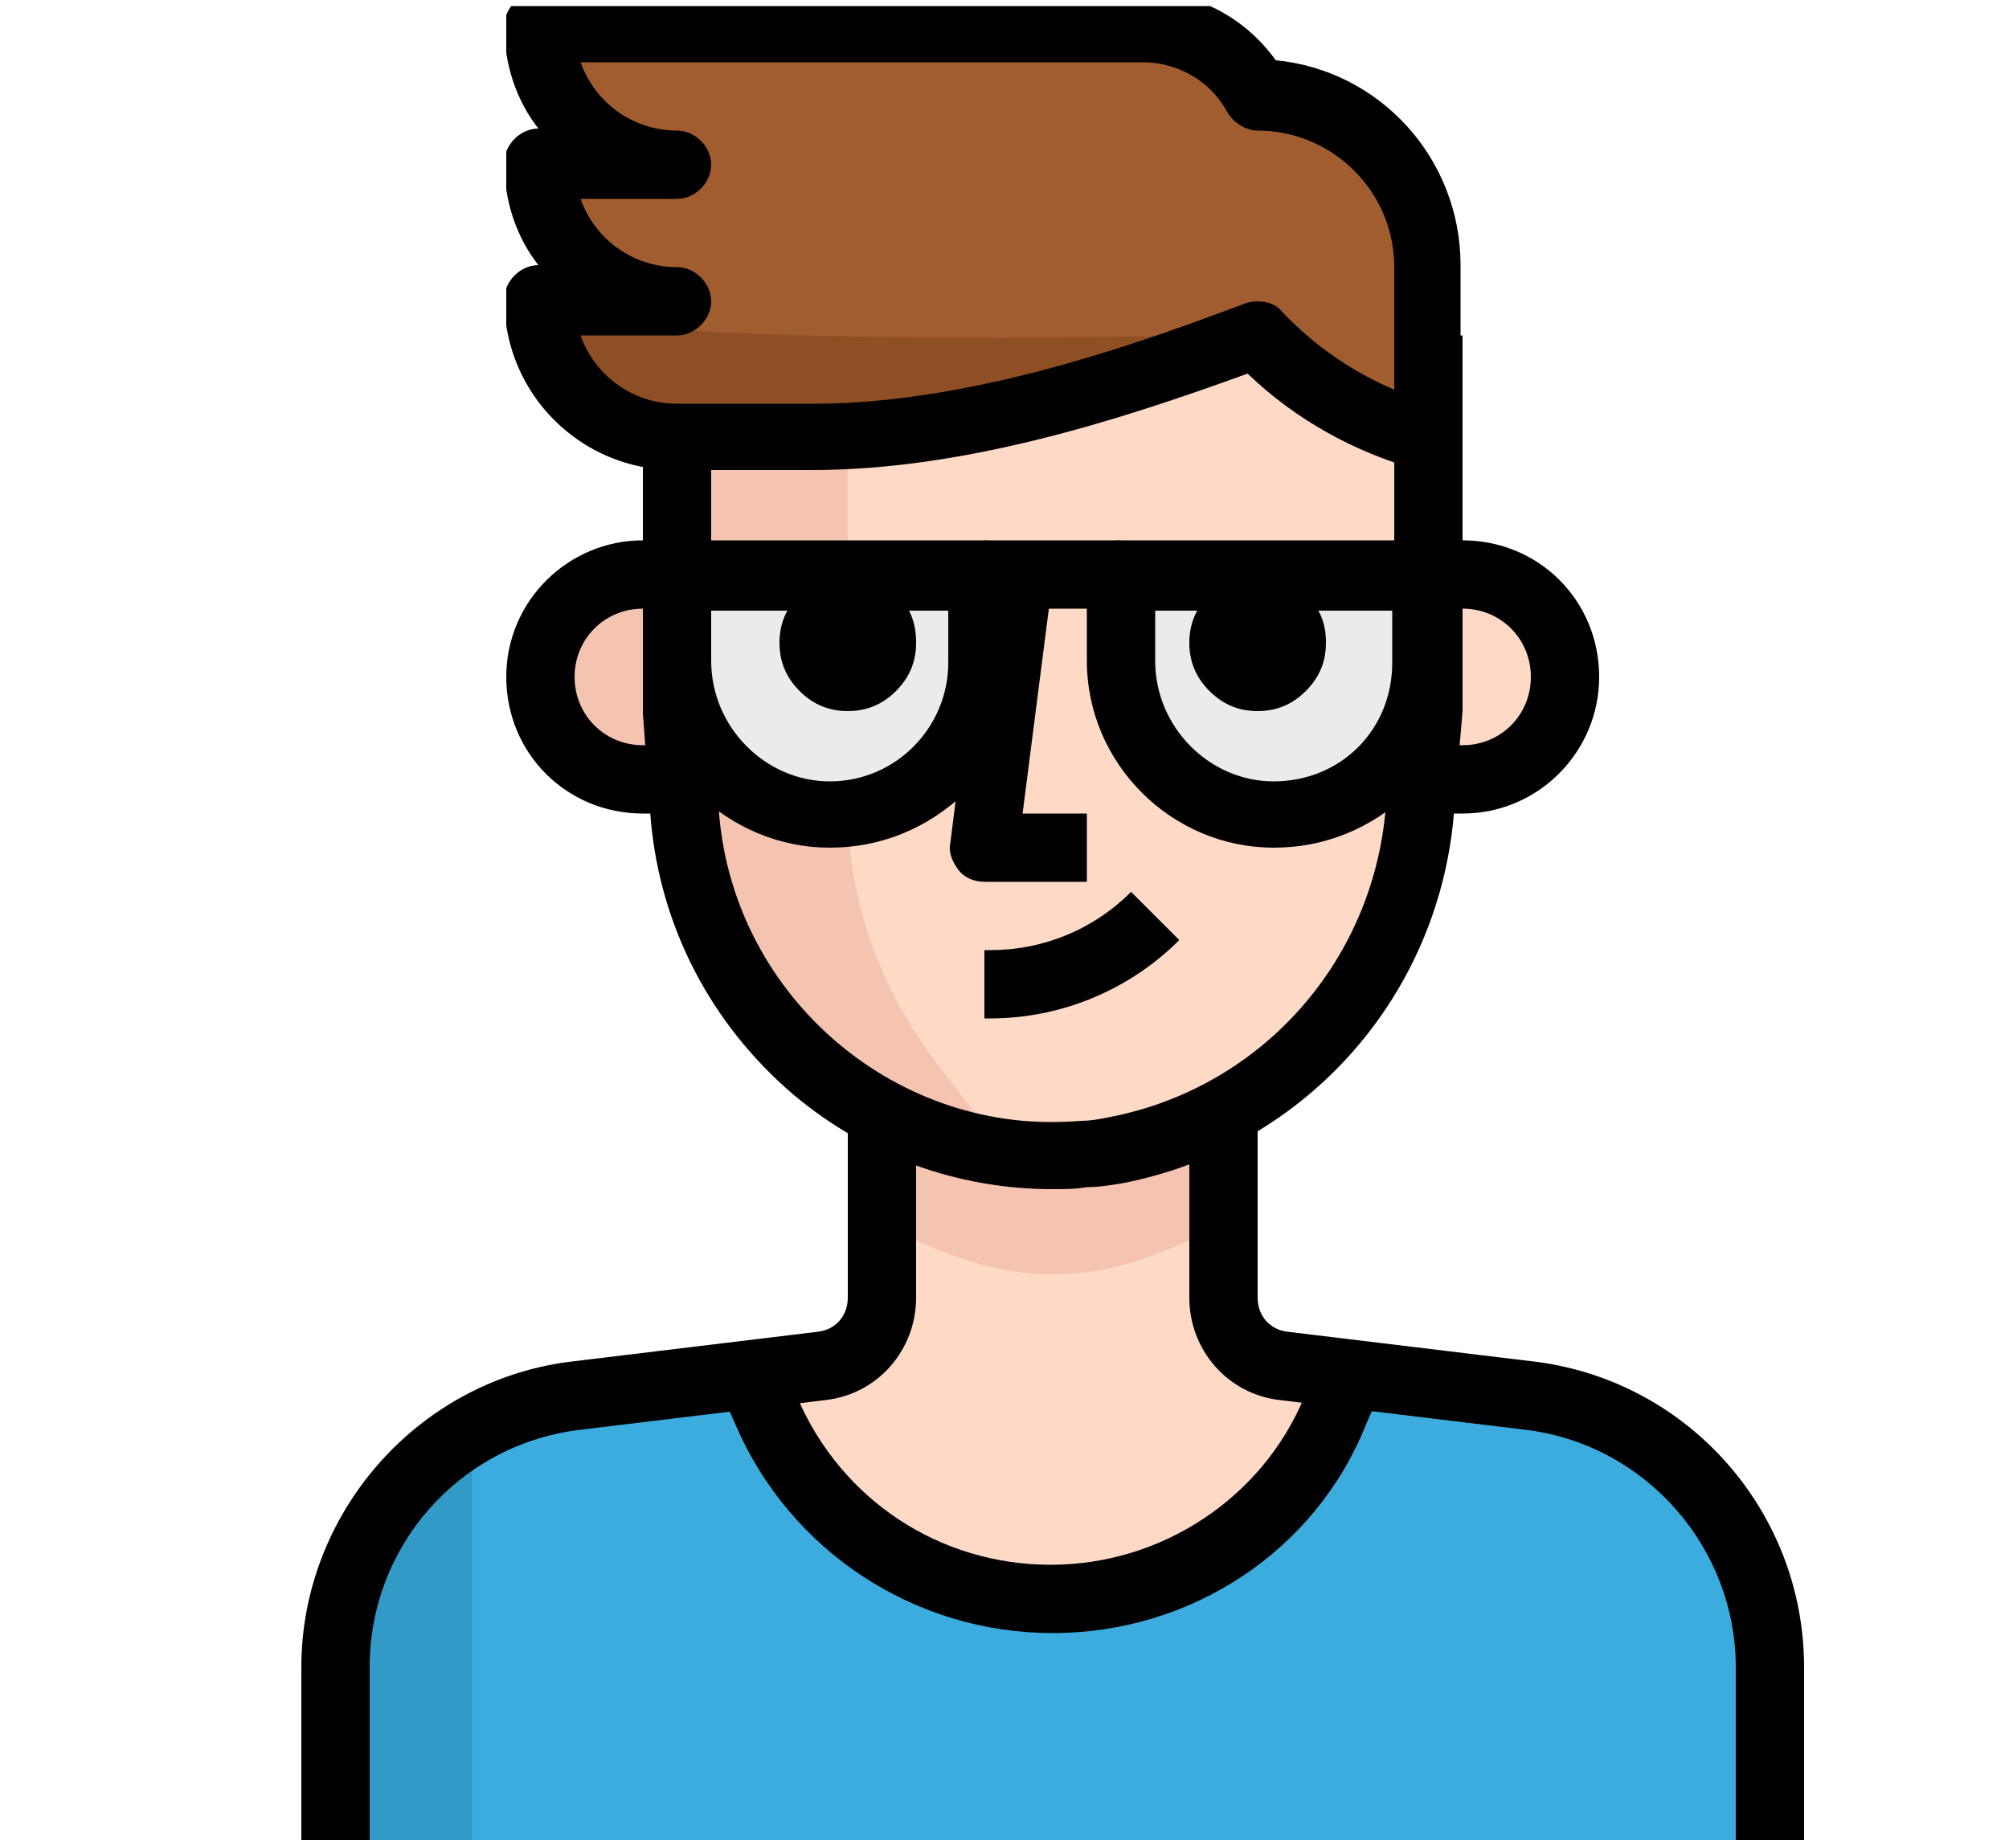 <svg id="Capa_1" xmlns="http://www.w3.org/2000/svg" xmlns:xlink="http://www.w3.org/1999/xlink" viewBox="0 0 100 92"><style>.st0{fill:#fedac6}.st3{fill:#f5c4b0}.st8{fill:#a15d30}.st9{fill:#8f4f24}.st12{fill:#1e110c}.st15{fill:#160b03}.st24{clip-path:url(#SVGID_2_)}</style><path class="st0" d="M671.1 191.1c31 0 59.1-18.5 71.3-47l3.8-8.5-17.5-2c-8.6-1-15.1-8.4-15-17.1V71.6h-85.3v44.5c.1 8.7-6.4 16-15 17.1l-17.1 2 3.8 8.5c12.1 28.6 40 47.2 71 47.4z"/><path d="M791 140.5l-44.8-5.3-3.8 8.5c-16.9 39.4-62.6 57.6-102 40.7-18.3-7.9-32.8-22.4-40.7-40.7l-3.8-8.5-44.8 5.3c-33.9 4.5-59.2 33.5-59.2 67.7V302h358.4v-93.9c0-34.2-25.4-63.1-59.3-67.6z" fill="#de4c3c"/><path d="M491.9 208.1V302H526V149.1c-21.1 12.2-34.1 34.7-34.1 59z" fill="#c94536"/><path class="st0" d="M491.9 259.3h68.3V302h-68.3z"/><path class="st3" d="M491.9 259.3H526V302h-34.1zm221.8-153.6V71.6h-85.3v34.1c32 17.1 53.3 17.1 85.3 0z"/><path class="st0" d="M782 259.3h68.3V302H782zM764.9-30.8c-.1 33.1-12.2 65-34.1 89.9l-3.5 4c-14.2 16.2-34.7 25.5-56.2 25.6-21.7 0-42.3-9.3-56.6-25.6l-3.2-4.1c-21.9-24.8-34-56.7-34.1-89.8v-93.9h187.7v93.9z"/><path class="st3" d="M615.7-124.7h-38.5v93.9c.1 33.1 12.2 65 34.1 89.9l3.5 4c3.3 3.8 6.9 7.2 10.9 10.2-22.3-74.7-15.6-157.3-10-198z"/><path class="st0" d="M773.5-64.9h-17.1v51.2h17.1c14.1 0 25.6-11.5 25.6-25.6 0-14.2-11.5-25.6-25.6-25.6z"/><path class="st3" d="M543.1-39.3c0 14.1 11.5 25.6 25.6 25.6h17.1v-51.2h-17.1c-14.2 0-25.6 11.4-25.6 25.6z"/><path d="M713.7-184.4h-95.4c-11.7 0-22.4-6.6-27.6-17.1l-19.5 9.8c-17.5 8.8-24.5 30.1-15.7 47.6 4.4 8.8 12.3 15.3 21.7 18.1v61.1s22.5-32.1 42.7-59.7h110.9l34.1 51.2v-59.7c0-28.4-22.9-51.3-51.2-51.3z" fill="#5c5e6f"/><path d="M636.9-141.7c-29.9-3.1-56.9-19.4-73.5-44.5-14.6 12.9-15.9 35.2-3 49.7 4.5 5 10.2 8.7 16.7 10.5v61.1s22.5-32.1 42.7-59.7h110.9l34.1 51.2v-53.8c-30.3-3.3-82.8-8.9-127.9-14.5z" fill="#525463"/><circle cx="619.9" cy="-47.9" r="17.1"/><circle cx="722.3" cy="-47.9" r="17.1"/><path d="M679.6 3.3H654c-2.7 0-5.3-1.3-6.9-3.6-1.6-2.2-2-5.1-1.2-7.7L663-59.1l16.2 5.4-13.3 40h13.8l-.1 17zm-24.2 34.2H654V20.4h1.5c13.3 0 25.8-5.2 35.2-14.6l12.1 12.1c-12.7 12.6-29.5 19.6-47.4 19.6zM773.5-5.2H765v-17.1h8.5c9.4 0 17.1-7.7 17.1-17.1s-7.7-17.1-17.1-17.1H765v-17.1h8.5c18.8 0 34.1 15.3 34.1 34.1S792.3-5.2 773.5-5.2zm-196.3 0h-8.5c-18.8 0-34.1-15.3-34.1-34.1s15.3-34.1 34.1-34.1h8.5v17.1h-8.5c-9.4 0-17.1 7.7-17.1 17.1s7.7 17.1 17.1 17.1h8.5v16.9z"/><path d="M764.9-64.9c-2.8 0-5.5-1.4-7.1-3.8l-31.6-47.4H587c-16.7 0-31.8-9.3-39.3-24.3-10.8-21.9-2-48.2 19.6-58.9l19.5-9.8c2-1 4.4-1.2 6.5-.5 2.1.7 3.9 2.3 4.9 4.3 3.8 7.6 11.5 12.4 20 12.4h95.4c32.9 0 59.7 26.8 59.7 59.7v59.7c0 3.8-2.5 7.1-6.1 8.2-.6.2-1.4.4-2.3.4zM587.7-190.4L575-184c-13.2 6.6-18.6 22.6-12.1 35.8 4.7 9.3 13.9 15 24.1 15h143.8c2.8 0 5.5 1.4 7.1 3.8l18.5 27.7v-31.5c0-23.5-19.1-42.7-42.7-42.7h-95.4c-12.1 0-23.2-5.4-30.6-14.5z"/><path transform="rotate(-54.479 598.532 -94.842)" d="M561.8-103.4h73.4v17.1h-73.4z"/><path d="M671 97.2c-24.1 0-47.1-10.4-63-28.5l-3.5-4.5c-22.9-25.9-35.8-59.8-35.9-94.9v-93.9h17.1v93.9c.1 31 11.5 60.9 32 84.1l3.5 4.5c12.3 14 30.6 22.3 49.8 22.3h.1c19.1-.1 37.2-8.3 49.8-22.7l3.5-4c20.6-23.3 31.9-53.2 32-84.3v-59.7h17.1v59.7c-.1 35.2-13 69.1-36.3 95.5l-3.5 4c-15.8 18-38.6 28.4-62.7 28.5.1 0 0 0 0 0z"/><path d="M500.4 302h-17.1v-93.9c0-38.3 28.6-71 66.6-76.1l62.4-7.4c4.3-.5 7.5-4.2 7.5-8.5v-36h17.1V116c.1 13-9.6 24-22.5 25.5l-62.3 7.3c-29.4 3.9-51.7 29.4-51.7 59.2v94zm358.4 0h-17.1v-93.9c0-29.8-22.3-55.2-51.8-59.1l-62.2-7.3c-13-1.6-22.6-12.6-22.6-25.6V71.6h17.1v44.5c0 4.4 3.2 8.1 7.5 8.6L792 132c38.1 5.1 66.7 37.8 66.8 76v94z"/><path d="M671.1 199.6s-.1 0 0 0c-34.6 0-65.6-20.5-79.2-52.2l-5.5-12.7 15.7-6.7 5.5 12.7c10.9 25.4 35.8 41.8 63.5 41.8h.1c27.7 0 52.6-16.4 63.5-41.8L740 128l15.7 6.7-5.5 12.7c-13.5 31.7-44.6 52.2-79.1 52.2zm-119.5 34.1h17.1V302h-17.1z"/><path d="M491.9 250.8h68.3v17.1h-68.3zm281.6-17.1h17.1V302h-17.1z"/><path d="M782 250.8h68.3v17.1H782z"/><path d="M1398.3 158.4l-53.6-7.1c-28.7 36.3-81.4 42.4-117.6 13.7-5.1-4-9.7-8.6-13.7-13.7l-53.6 7.1c-33.7 4.5-58.9 33.3-58.9 67.3V302h356.3v-76.3c0-34.1-25.2-62.8-58.9-67.3z" fill="#74a32e"/><path class="st0" d="M1344.7 151.3c-8.5-1.1-14.8-8.4-14.8-17V89.9h-101.8v44.5c.1 8.6-6.3 15.9-14.8 17 28.7 36.2 81.4 42.3 117.6 13.6 5.2-4.1 9.8-8.7 13.8-13.7z"/><path class="st3" d="M1330 127.4V89.9h-101.8v37.5c38.1 17.9 63.6 17.9 101.8 0z"/><path class="st0" d="M1372.4-54.3h-8.5v50.9h8.5c14.1 0 25.4-11.4 25.4-25.4s-11.4-25.5-25.4-25.5zm-186.7 0c-14.1 0-25.4 11.4-25.4 25.4s11.4 25.4 25.4 25.4h8.5v-50.9l-8.5.1z"/><path class="st0" d="M1372.4-71.3V22c.1 12.5-4.4 24.5-12.6 33.9l-36.6 41.5c-6.4 7.3-15.7 11.5-25.4 11.5h-37.2c-9.7 0-19-4.2-25.4-11.5L1198.3 56c-8.2-9.4-12.7-21.5-12.6-33.9V-88.2c25.7-4.2 51.2-9.9 76.3-17 20.3-7.3 40.1-15.8 59.4-25.4 7.8 11.8 16.3 23.2 25.4 33.9l25.6 25.4z"/><path d="M1100.9 225.7V302h33.9V166.9c-20.9 12.2-33.9 34.5-33.9 58.8z" fill="#688e26"/><path class="st8" d="M1346.9-164.6c0-16.1-12.4-33.9-67.9-33.9-101.8 0-127.2 101.8-127.2 101.8 77.5 12.9 145.1-18.3 173-33.9 6.4 14.8 22.3 53.2 47.6 59.4l5-50.3c2-20-11-38.4-30.5-43.1z"/><path class="st3" d="M1223 5.1l-3.3-101.8-33.9 8.5V15.6c0 19.5 8.5 38 23.2 50.9 0 0 34.5 37.8 39.5 40.4l-18.7-53.2c-5.6-15.6-7.9-32.1-6.8-48.6z"/><path class="st9" d="M1168.2-134c-7.1 11.7-12.6 24.2-16.4 37.3 72.8 12.1 139-17.6 169.7-33.9-76.4 16.9-118.8 8.4-153.3-3.4z"/><path d="M1372.4-3.4h-8.5v-17h8.5c9.4 0 17-7.6 17-17s-7.6-17-17-17h-8.5v-17h8.5c18.7 0 33.9 15.2 33.9 33.9s-15.2 34.1-33.9 34.1zm-178.2 8.5h-8.5c-18.7 0-33.9-15.2-33.9-33.9s15.2-33.9 33.9-33.9h8.5v17h-8.5c-9.4 0-17 7.6-17 17s7.6 17 17 17h8.5V5.1zm93.3.3h-25.4c-2.4 0-4.8-1-6.4-2.9-1.6-1.8-2.4-4.2-2.1-6.7l8.5-67.9 16.8 2.1-7.3 58.3h15.8l.1 17.1z"/><path d="M1297.7 115.7h-37.2c-12.2 0-23.8-5.3-31.8-14.4L1192 59.4c-9.6-11-14.8-25-14.7-39.6V-96.7h17V19.8c-.1 10.5 3.6 20.5 10.5 28.4l36.6 41.9c4.8 5.5 11.8 8.6 19.1 8.6h37.1c7.3 0 14.3-3.2 19.1-8.7l36.7-41.5c6.8-7.8 10.5-17.8 10.4-28.2v-100h17v100c.1 14.5-5.1 28.5-14.7 39.5l-36.7 41.5c-7.9 9.1-19.5 14.4-31.7 14.4z"/><circle cx="1228.2" cy="-54" r="17"/><circle cx="1321.5" cy="-54" r="17"/><path d="M1372.4-62.8c-.7 0-1.3-.1-2-.2-25.1-6.2-41.2-37.1-49.7-55.8-31.3 16.2-96.7 42.8-170.3 30.5-2.3-.4-4.4-1.7-5.7-3.7-1.3-2-1.7-4.4-1.1-6.7.3-1.1 28.3-108.2 135.5-108.2 56.3 0 72.9 18.3 75.8 36 20.1 7.8 33.1 28.3 30.9 50.2l-5 50.3c-.2 2.4-1.5 4.7-3.5 6.1-1.5 1-3.2 1.5-4.9 1.5zm-47.6-76.3c.9 0 1.8.2 2.7.4 2.3.8 4.1 2.5 5.1 4.7l.7 1.5c4.8 11.1 16.2 37.5 31.9 48.6l3.8-38.5c1.6-15.6-8.7-30.2-24-33.9-3.8-.9-6.5-4.3-6.5-8.2 0-21-32.3-25.4-59.4-25.4-77.5 0-107.5 62.4-116.1 86.3 71.4 8.5 133.6-20.9 157.7-34.3 1.2-.9 2.6-1.2 4.1-1.2zM1277 39h-23.4V22h23.4c11.1 0 22.2-2.6 32.2-7.6l7.6 15.2c-12.3 6.2-26 9.4-39.8 9.4zm-167.6 263h-17v-76.3c0-38.1 28.5-70.6 66.2-75.7l53.6-7.1c4.3-.6 7.4-4.2 7.4-8.5V89.9h17v44.4c.1 12.8-9.4 23.7-22.1 25.4l-53.6 7.1c-29.4 3.9-51.5 29.2-51.5 58.9V302zm356.3 0h-17v-76.3c-.1-29.5-22.2-54.8-51.5-58.7l-53.6-7.1c-12.7-1.7-22.2-12.6-22.1-25.4V89.9h17v44.5c0 4.4 3.1 8 7.4 8.6l53.6 7.1c37.7 5 66.2 37.5 66.2 75.5V302z"/><path d="M1160.3 234.1h17V302h-17zm220.6 0h17V302h-17zm-101.7-42.6c-27.2 0-54.2-12-72.4-35L1220 146c25.7 32.5 73.2 38 105.7 12.3 4.6-3.6 8.7-7.8 12.3-12.3l13.3 10.5c-4.4 5.6-9.5 10.7-15.1 15.1-16.8 13.4-37 19.9-57 19.9z"/><path d="M200.5 75.8c-4.3-1.9-6.2-6.9-4.3-11.2.7-1.7 2-3.1 3.6-4-3.4-3.2-3.5-8.6-.3-12 1.4-1.5 3.3-2.4 5.4-2.6-.6-1-1-2.2-1-3.5 0-3.8 3-6.8 6.8-6.8V25.5c0-13.1 10.7-23.8 23.8-23.8 13.1 0 23.8 10.7 23.8 23.8v10.2c3.8 0 6.8 3 6.8 6.8 0 1.2-.4 2.4-1 3.4 4.7.4 8.1 4.6 7.7 9.2-.2 2.1-1.1 4-2.6 5.4 4.1 2.3 5.6 7.4 3.4 11.5-.9 1.7-2.4 3-4.1 3.7l-68 .1z" fill="#2b170e"/><path d="M218.5 8c-4.9 4.5-7.7 10.9-7.7 17.5v10.2c-3.8 0-6.8 3-6.8 6.8 0 1.2.4 2.4 1 3.4-4.7.4-8.1 4.6-7.7 9.2.2 2.1 1.1 4 2.6 5.4-4.1 2.3-5.6 7.4-3.4 11.5.9 1.7 2.4 3 4.1 3.7h44.2c-1.1-.9-2.3-1.7-3.4-2.7-22.7-18-23.8-50.1-22.9-65z" fill="#2d1c14"/><path class="st0" d="M254.9 28.9h-3.4v10.2h3.4c2.8 0 5.1-2.3 5.1-5.1s-2.3-5.1-5.1-5.1z"/><path class="st3" d="M209 34c0 2.8 2.3 5.1 5.1 5.1h3.4V28.9h-3.4c-2.8 0-5.1 2.3-5.1 5.1z"/><path class="st0" d="M234.5 79.9c6.2 0 11.8-3.7 14.2-9.4l.7-1.7-3.4-.4c-1.7-.2-3-1.7-3-3.4v-8.9h-17V65c0 1.7-1.3 3.2-3 3.4l-3.5.4.7 1.7c2.6 5.7 8.1 9.4 14.3 9.4z"/><path class="st3" d="M243 65.5v-9.4h-17v9.4c6.4 3.3 10.7 3.3 17 0z"/><path class="st0" d="M253.2 28.9l-.9 13.6c-.4 9.5-8.2 17-17.8 17-9.5 0-17.3-7.5-17.8-17l-.9-13.6 18.7-15.3 18.7 15.3z"/><path class="st3" d="M222.6 23.3l-6.8 5.6.9 13.6c.3 6.4 4 12.1 9.6 15-.8-2.1-1.5-4.3-2.1-6.5-1-4.5-1.4-18.7-1.6-27.7z"/><path transform="rotate(-51.843 246.436 14.446)" class="st12" d="M244.7-.7h3.4v30.3h-3.4z"/><path transform="rotate(-37.58 223.48 13.594)" class="st12" d="M209.5 11.9h27.9v3.4h-27.9z"/><circle cx="244.7" cy="32.3" r="3.4"/><path d="M235.7 42.4l-5.1-1.7c-.9-.3-1.4-1.3-1.1-2.2l3.4-10.2 3.2 1.1-2.9 8.6 3.5 1.2-1 3.2zm19.2-1.6h-1.7v-3.4h1.7c1.9 0 3.4-1.5 3.4-3.4s-1.5-3.4-3.4-3.4h-1.7v-3.4h1.7c3.8 0 6.8 3 6.8 6.8s-3 6.8-6.8 6.8z"/><path d="M234.5 61.2c-10.5 0-19-8.2-19.5-18.6l-.9-15.3 3.4-.2.9 15.3c.4 8.6 7.4 15.4 16.1 15.4 8.6 0 15.7-6.8 16.1-15.4l.9-15.3 3.4.2-.9 15.3c-.5 10.4-9 18.6-19.5 18.6z"/><path d="M232.4 49.3h-1.3v-3.4h1.3c2.2 0 4.5-.5 6.4-1.5l1.5 3c-2.4 1.3-5.1 1.9-7.9 1.9z" fill="#e21303"/><circle cx="224.3" cy="32.3" r="3.4"/><path d="M252.2 30.2l-17.6-14.4L217 30.2l-2.2-2.6 18.7-15.3c.6-.5 1.5-.5 2.2 0l18.7 15.3-2.2 2.6z"/><path d="M215.8 40.8h-1.7c-3.8 0-6.8-3-6.8-6.8s3-6.8 6.8-6.8h1.7v3.4h-1.7c-1.9 0-3.4 1.5-3.4 3.4s1.5 3.4 3.4 3.4h1.7v3.4z"/><path d="M260 30.6h-3.4v-5.1c0-12.2-9.9-22.1-22.1-22.1-12.2 0-22.1 9.9-22.1 22.1v5.1H209v-5.1C209 11.4 220.5 0 234.5 0 248.6 0 260 11.4 260 25.5v5.1zm-60.1 46.7c-2.1-.9-3.8-2.5-4.9-4.5-1.3-2.4-1.6-5.1-.8-7.8.6-1.9 1.7-3.6 3.2-4.9-1-1.4-1.6-3.1-1.8-4.9-.4-4.8 2.6-9.2 7-10.6-.2-.7-.3-1.4-.3-2.1 0-4.7 3.8-8.5 8.5-8.5v3.4c-2.8 0-5.1 2.3-5.1 5.1 0 .9.3 1.7.7 2.5.3.5.3 1.1.1 1.7-.3.5-.8.9-1.4.9-3.7.3-6.5 3.6-6.2 7.4.1 1.6.9 3.2 2.1 4.3.4.4.6.9.5 1.5-.1.5-.4 1-.9 1.3-1.6.9-2.8 2.3-3.3 4.1-.5 1.7-.3 3.6.6 5.2.7 1.3 1.9 2.4 3.3 3l-1.3 2.9zm69.3 0l-1.3-3.1c1.4-.6 2.6-1.7 3.3-3 1.8-3.3.6-7.4-2.7-9.2-.5-.3-.8-.7-.9-1.3-.1-.5.1-1.1.5-1.5 1.2-1.1 1.9-2.7 2.1-4.3.3-3.7-2.4-7-6.2-7.4-.6-.1-1.1-.4-1.4-.9-.3-.5-.2-1.1.1-1.7.5-.8.7-1.6.7-2.5 0-2.8-2.3-5.1-5.1-5.1V34c4.7 0 8.5 3.8 8.5 8.5 0 .7-.1 1.5-.3 2.2 4.4 1.4 7.5 5.8 7 10.6-.2 1.8-.8 3.5-1.8 4.9 3.6 3.1 4.7 8.4 2.4 12.7-1.1 2-2.8 3.6-4.9 4.4z"/><path d="M790.5 832.4V602c0-66-53.5-119.5-119.5-119.5S551.5 536 551.5 602v230.4h239z" fill="#49230e"/><path class="st15" d="M551.6 636.1h119.5v196.3H551.6z"/><path d="M602.8 917.7V986h136.5v-68.3c-33.5 37.7-91.2 41.1-128.9 7.6-2.7-2.3-5.2-4.9-7.6-7.6z" fill="#ebebeb"/><path class="st0" d="M728.6 825.7c-8.6-1.1-15-8.4-14.9-17.1v-44.5h-85.3v44.6c.1 8.7-6.3 16-14.9 17.1l-10.7 1.3v90.6c33.5 37.7 91.2 41.1 128.9 7.6 2.7-2.4 5.2-4.9 7.6-7.6v-90.6l-10.7-1.4z"/><path d="M636.9 941.7c-13.1-5.3-24.8-13.5-34.1-24V986h34.1v-44.3z" fill="#dbdbdb"/><path class="st3" d="M713.7 794v-29.9h-85.3V794c25.8 17.1 59.4 17.1 85.3 0z"/><path d="M536.7 835.3c-25.8 3.2-45.1 25.2-44.9 51.2V986h110.9V827.1l-66 8.2zm313.5 50.9c.2-26-19.1-48-44.9-51.2l-66-8.5V986h110.9v-99.8z" fill="#3cacde"/><path class="st0" d="M577.2 610.5l4.7 76.8c2.2 49.2 43.8 87.4 93.1 85.3 46.2-2 83.3-39 85.3-85.3l4.7-76.8-94-68.2-93.8 68.2zm196.2 8.6h-8.5v51.2h8.5c14.1 0 25.6-11.5 25.6-25.6s-11.4-25.6-25.6-25.6z"/><path class="st3" d="M543 644.7c0 14.1 11.5 25.6 25.6 25.6h8.5v-51.2h-8.5c-14.1 0-25.6 11.4-25.6 25.6z"/><path d="M491.8 882.9V986H526V832.4c-25.6 8.5-34.2 25.6-34.2 50.5z" fill="#329ac7"/><path class="st15" d="M671 518.5c-33 28.7-73.1 47.9-116.1 55.8-2.2 9.1-3.3 18.3-3.3 27.6V619h25.6l93.9-76.8v-23.7h-.1z"/><path class="st3" d="M622.4 644.7l-2.6-59.7c-14.8 10.6-29 22-42.7 34.1l7.2 68.3c1.8 40.2 30.3 74.3 69.6 83.1l-11.3-21.1c-18.9-35.2-20.2-64.9-20.2-104.7z"/><circle cx="722.2" cy="636.1" r="17.1"/><path d="M676.9 686.9l-25.6-8.5c-2.3-.8-4.2-2.5-5.2-4.8-.9-2.3-.9-4.9.2-7.1l17.1-34.1 15.3 7.6-12.7 25.3 16.3 5.4-5.4 16.2zM500.4 986h-17.1v-99.8c-.2-30.3 22.3-55.9 52.4-59.7l76.8-9.6c4.3-.5 7.5-4.2 7.5-8.5v-44.3h17v44.2c.1 12.9-9.5 23.9-22.4 25.5l-76.8 9.6c-21.5 2.7-37.6 21-37.4 42.7V986zm358.4 0h-17.1v-99.4c.2-21.7-15.9-40.1-37.4-42.7l-76.8-9.5c-12.9-1.6-22.5-12.6-22.4-25.6v-44.6h17.1v44.6c0 4.4 3.2 8.1 7.5 8.6l76.8 9.5c30.1 3.7 52.6 29.4 52.4 59.7V986h-.1zm-85.4-307.2h-8.5v-17.1h8.5c9.4 0 17.1-7.7 17.1-17.1 0-9.4-7.7-17.1-17.1-17.1h-8.5v-17.1h8.5c18.8 0 34.1 15.3 34.1 34.1.1 19-15.3 34.3-34.1 34.3z"/><path d="M671 781.2c-52.5 0-95.4-41.1-97.7-93.5l-4.7-76.7 17-1 4.7 76.8c1.9 43.4 37.3 77.3 80.7 77.3s78.7-33.9 80.6-77.2l4.7-76.9 17 1-4.7 76.8c-2.2 52.3-45.1 93.4-97.6 93.4z"/><path d="M660.5 721.5s-.1 0 0 0H654v-17.1h6.5c11.2 0 22.3-2.6 32.3-7.6l7.6 15.3c-12.3 6.1-26.1 9.4-39.9 9.4z"/><circle cx="619.8" cy="636.1" r="17.1"/><path d="M759.5 625.7L671 553.3l-88.5 72.4-10.8-13.2 93.9-76.8c3.1-2.6 7.7-2.6 10.8 0l93.9 76.8-10.8 13.2z"/><path d="M577.2 678.8h-8.5c-18.8 0-34.1-15.3-34.1-34.1s15.3-34.1 34.1-34.1h8.5v17.1h-8.5c-9.4 0-17.1 7.7-17.1 17.1 0 9.4 7.7 17.1 17.1 17.1h8.5v16.9z"/><path d="M799 627.6h-17V602c0-61.2-49.8-110.9-110.9-110.9s-111 49.7-111 110.9v25.6H543V602c0-70.6 57.4-128 128-128s128 57.4 128 128v25.6z"/><path d="M662.5 482.5h17.1v59.7h-17.1zM543 661.7h17.1v170.7H543zm239 0h17.1v170.7H782zM594.2 823.9h17.1V986h-17.1zm136.6 0h17.1V986h-17.1z"/><path d="M671.1 956.9c-27.6 0-55-11.3-74.7-33.5l12.8-11.3c30.3 34.1 82.7 37.2 116.9 6.9 2.4-2.2 4.8-4.5 6.9-6.9l12.7 11.3c-2.6 2.9-5.4 5.7-8.3 8.3-19.1 16.9-42.7 25.2-66.3 25.2z"/><path d="M1398.5 627.6l1.7-10.4c4.4-26.6.8-54-10.2-78.6-10.5-23.6-33.9-38.9-59.7-39l-25.6-10.2c-16.8-8.4-36.3-9.2-53.8-2.2-59.7 23.1-97.5 82.3-93.4 146.2 1.4 24.2-3.1 48.4-13.1 70.5-17 37.3-12.7 80.8 11.1 114.1l4.2 5.9s34.1 42.7 128 42.7 120.6-65.3 120.6-65.3c10.2-23.8 10.9-50.7 1.8-75-7.6-20.1-11.5-41.4-11.4-62.9v-1.6" fill="#351107"/><path d="M1263.3 548.8c-30.2 24.5-65.7 41.4-103.8 49.5-2 11.6-2.7 23.4-2 35.2 1.4 24.2-3.1 48.4-13.1 70.5-17 37.3-12.7 80.8 11.1 114.1l4 5.9s30.9 38.4 114.4 42.7c-22.6-163.1-17.1-266.1-10.6-317.9z" fill="#190c04"/><path class="st0" d="M1424.1 840.9l2-2c-4.1-1.8-8.4-3-12.8-3.6l-76.8-9.6c-8.6-1.1-15-8.4-14.9-17.1v-53.1h-85.2v53.2c.1 8.7-6.3 16-14.9 17.1l-76.8 9.6c-4.4.6-8.7 1.8-12.8 3.6l2.1 2c79.8 80.1 209.5 80.3 289.6.5.1-.2.3-.4.5-.6z"/><path d="M1426.1 838.9l-2 2c-79.8 80.1-209.5 80.3-289.6.5l-.5-.5-2-2c-19.3 7.8-32 26.5-32.1 47.3V986h358.4v-99.8c-.2-20.9-12.9-39.5-32.2-47.3z" fill="#f288b7"/><path class="st3" d="M1321.7 794.3v-38.7h-85.3v38.7c32 16.7 53.3 16.7 85.3 0z"/><path class="st0" d="M1381.4 619.1h-8.5v51.2h8.5c14.1 0 25.6-11.5 25.6-25.6 0-14.2-11.4-25.6-25.6-25.6z"/><path class="st0" d="M1372.9 619.1c-34.1-17.1-42.7-76.8-42.7-76.8l-25.6 8.5s-8.5-34.1-34.1-25.6c-33.4 11.1-8.5 51.2-42.7 76.8-13.4 9.9-27.7 18.4-42.7 25.6l4.7 59.7c2.1 47.7 41.4 85.3 89.2 85.3 47.8 0 87.1-37.6 89.2-85.3l4.7-68.2z"/><path class="st3" d="M1219.3 644.7v-34.1c-10.6 7.2-22 12.9-34.1 17.1l4.7 59.7c1.8 40.2 30.3 74.2 69.5 83l-11.3-21.1c-28.8-36.4-28.8-64.8-28.8-104.6z"/><path d="M1099.8 882.9V986h34.1V832.4c-25.5 8.5-34.1 25.6-34.1 50.5z" fill="#ed7bb2"/><circle cx="1330.2" cy="636.1" r="17.1"/><path d="M1284.9 686.9l-25.6-8.5c-2.3-.8-4.2-2.5-5.2-4.8-.9-2.3-.9-4.9.2-7.1l17.1-34.1 15.3 7.6-12.7 25.3 16.3 5.4-5.4 16.2zM1108.4 986h-17.1V877.6c-.2-30.2 22.3-55.9 52.4-59.7l76.8-9.6c4.3-.5 7.5-4.2 7.5-8.5v-35.7h17.1v35.7c.1 12.9-9.5 23.9-22.4 25.5l-76.8 9.6c-21.5 2.7-37.6 21-37.4 42.7l-.1 108.4zm358.4 0h-17.1V878.1c.2-21.7-15.9-40.1-37.4-42.7l-76.8-9.6c-12.9-1.6-22.5-12.6-22.4-25.6v-36h17.1v36.1c0 4.4 3.2 8.1 7.5 8.6l76.8 9.6c30.1 3.7 52.6 29.4 52.4 59.7V986h-.1zm-85.4-307.2h-8.5v-17.1h8.5c9.4 0 17.1-7.7 17.1-17.1s-7.7-17.1-17.1-17.1h-8.5v-17.1h8.5c18.8 0 34.1 15.3 34.1 34.1 0 19-15.3 34.3-34.1 34.3zm-112.9 42.7h-6.5v-17.1h6.5c11.2 0 22.3-2.6 32.3-7.6l7.6 15.3c-12.3 6.1-26.1 9.4-39.9 9.4z"/><circle cx="1227.8" cy="636.1" r="17.1"/><path d="M1279 781.2c-52.5 0-95.4-41.1-97.7-93.5l-4.7-59.4c-.2-2.4.6-4.7 2.2-6.5 1.4-1.5 3.3-2.5 5.4-2.7 1.2-.3 10.6-3.1 38.4-23.9 14.1-10.6 16.1-23.8 18.2-37.8 2.4-15.5 5-33 26.9-40.3 8.6-2.9 17-2.3 24.3 1.7 9.2 5 14.7 14.3 17.7 21.2l17.7-5.9c2.4-.8 5-.5 7.2.8 2.1 1.3 3.6 3.5 4 6 .1.6 8.3 55.5 38 70.4 3.1 1.5 4.9 4.8 4.7 8.2l-4.7 68.3c-2.2 52.3-45.1 93.4-97.6 93.4zm-84.8-147.6l4.2 53.1c1.9 43.6 37.3 77.5 80.7 77.5 43.3 0 78.7-33.9 80.6-77.2l4.3-63.1c-25.4-16.4-36.4-52.7-40.3-70.4l-16.4 5.5c-2.3.8-4.7.5-6.8-.6-2.1-1.1-3.6-3.1-4.2-5.4-1-4-5.3-15.2-12.5-19.1-3.1-1.7-6.5-1.9-10.7-.5-11.4 3.8-13 11.3-15.4 26.7-2.3 15.2-5.2 34.1-24.9 48.9-16.3 12.2-29.6 20.7-38.6 24.6z"/><path d="M1152.6 828.8l-4.2-5.9c-25.5-35.7-30.1-82.6-11.9-122.6 9.4-20.7 13.7-43.7 12.4-66.4-4.2-68 35.7-130.2 99.3-154.6 19.5-7.8 41.7-6.9 60.6 2.6l23.1 9.3c28.5.8 54.2 17.9 65.8 44 11.7 26.2 15.4 55.1 10.6 83.5l-1.4 10.2-16.9-2.3 1.5-10.4c4.2-25.3 1-50.8-9.3-73.9-9.1-20.5-29.5-33.8-52-33.9-1.1 0-2.2-.2-3.2-.6l-25.2-10.2c-15.2-7.6-32.3-8.3-47.4-2.2-56.8 21.8-92.3 77.1-88.5 137.7 1.5 25.5-3.3 51.3-13.9 74.5-15.7 34.4-11.7 74.9 10.3 105.6l4.2 5.9-13.9 9.7zm253.7-1.6l-15.7-6.7 9.6-22.6c9.4-21.9 10-46.3 1.6-68.7-8-21.1-12-43.3-12-65.9v-1.6h17.1v1.6c0 20.5 3.6 40.7 10.9 59.9 9.9 26.5 9.2 55.4-1.9 81.4l-9.6 22.6z"/><path d="M1278.8 901c-54.7 0-109.4-20.9-150.9-62.6l12.1-12c76.4 76.7 200.9 76.9 277.5.5l12.6 11.6c-41.9 41.7-96.6 62.5-151.3 62.5zm-7.3-337.6a55.17 55.17 0 0 0-22.2-22.2l8.1-15a72.28 72.28 0 0 1 29 29l-14.9 8.2z"/><path class="st8" d="M270.2 91.8V80.4c0-5.2-3.8-9.5-8.9-10.1l-11.8-1.5-.7 1.7c-3.4 7.8-12.5 11.5-20.3 8.1-3.6-1.6-6.5-4.5-8.1-8.1l-.7-1.7-11.8 1.5c-5.1.6-9 5-8.9 10.2v11.4h71.2z"/><path class="st9" d="M205.6 91.8V71.4c-5.1 1.7-6.8 5.1-6.8 10.1v10.4h6.8z"/><path d="M200.5 91.8V80.4c0-4.3 3.2-8 7.5-8.5l10.5-1.3.3.6c2.7 6.3 8.9 10.4 15.8 10.4s13.1-4.1 15.8-10.4l.2-.5 10.6 1.3c4.3.5 7.5 4.2 7.5 8.5v11.3h3.4V80.5c0-6-4.4-11.2-10.4-11.9l-15.3-1.9c-.9-.1-1.5-.8-1.5-1.7v-7.2h-3.4V65c0 2.6 1.9 4.8 4.5 5.1l1.2.2c-2.3 4.9-7.1 8-12.5 8s-10.3-3.2-12.5-8l1.3-.2c2.6-.3 4.5-2.5 4.5-5.1v-7.1h-3.4V65c0 .9-.6 1.6-1.5 1.7l-15.3 1.9c-6 .7-10.5 5.9-10.4 11.9v11.4h3.1z"/><defs><path id="SVGID_1_" d="M0 .3h100v91.3H0z"/></defs><clipPath id="SVGID_2_"><use xlink:href="#SVGID_1_" overflow="visible"/></clipPath><g class="st24"><defs><path id="SVGID_3_" d="M71.1 38.8h1.7c2.8 0 5.1-2.3 5.1-5.1s-2.3-5.1-5.1-5.1h-1.7"/></defs><clipPath id="SVGID_4_"><use xlink:href="#SVGID_3_" overflow="visible"/></clipPath><g clip-path="url(#SVGID_4_)"><defs><path id="SVGID_5_" d="M-289-1854.3h1440v3878H-289z"/></defs><clipPath id="SVGID_6_"><use xlink:href="#SVGID_5_" overflow="visible"/></clipPath><path clip-path="url(#SVGID_6_)" fill="#fedac6" d="M66.1 23.6h16.8v20.2H66.1z"/></g></g><g class="st24"><defs><path id="SVGID_7_" d="M33.7 38.8H32c-2.8 0-5.1-2.3-5.1-5.1s2.3-5.1 5.1-5.1h1.7"/></defs><clipPath id="SVGID_8_"><use xlink:href="#SVGID_7_" overflow="visible"/></clipPath><g clip-path="url(#SVGID_8_)"><defs><path id="SVGID_9_" d="M-289-1854.3h1440v3878H-289z"/></defs><clipPath id="SVGID_10_"><use xlink:href="#SVGID_9_" overflow="visible"/></clipPath><path clip-path="url(#SVGID_10_)" fill="#f5c4b0" d="M21.9 23.6h16.8v20.2H21.9z"/></g></g><g class="st24"><defs><path id="SVGID_11_" d="M33.7 21.8v13.6l.4 5.3C35 50.8 43.9 58.3 54 57.4c.6 0 1.1-.1 1.6-.2C64 55.6 70.2 48.5 70.7 40l.4-4.6V21.8l-8.5-5.1-28.9 5.1z"/></defs><clipPath id="SVGID_12_"><use xlink:href="#SVGID_11_" overflow="visible"/></clipPath><g clip-path="url(#SVGID_12_)"><defs><path id="SVGID_13_" d="M-289-1854.3h1440v3878H-289z"/></defs><clipPath id="SVGID_14_"><use xlink:href="#SVGID_13_" overflow="visible"/></clipPath><path clip-path="url(#SVGID_14_)" fill="#fedac6" d="M28.7 11.7h47.4v50.8H28.7z"/></g></g><g class="st24"><defs><path id="SVGID_15_" d="M42.2 40.2V20.3l-8.5 1.5v13.6l.4 5.3c.7 8.6 7.3 15.5 15.9 16.6l-3.4-4.4c-2.8-3.7-4.4-8.1-4.4-12.7"/></defs><clipPath id="SVGID_16_"><use xlink:href="#SVGID_15_" overflow="visible"/></clipPath><g clip-path="url(#SVGID_16_)"><defs><path id="SVGID_17_" d="M-289-1854.3h1440v3878H-289z"/></defs><clipPath id="SVGID_18_"><use xlink:href="#SVGID_17_" overflow="visible"/></clipPath><path clip-path="url(#SVGID_18_)" fill="#f5c4b0" d="M28.7 15.3H55v47H28.7z"/></g></g><g class="st24"><defs><path id="SVGID_19_" d="M62.6 4.8c-1-2.1-3.2-3.4-5.5-3.4H26.9c0 3.8 3 6.8 6.8 6.8h-6.8c0 3.8 3 6.8 6.8 6.8h-6.8c0 3.8 3 6.8 6.8 6.8h6.8c8.2 0 16.8-3.1 22.1-5.1 2.3 2.4 5.3 4.2 8.5 5.1v-8.5c0-4.7-3.8-8.5-8.5-8.5"/></defs><clipPath id="SVGID_20_"><use xlink:href="#SVGID_19_" overflow="visible"/></clipPath><g clip-path="url(#SVGID_20_)"><defs><path id="SVGID_21_" d="M-289-1854.3h1440v3878H-289z"/></defs><clipPath id="SVGID_22_"><use xlink:href="#SVGID_21_" overflow="visible"/></clipPath><path clip-path="url(#SVGID_22_)" fill="#a15d30" d="M21.9-3.6h54.2v30.4H21.9z"/></g></g><g class="st24"><defs><path id="SVGID_23_" d="M27 15.7c.4 3.4 3.3 6 6.7 6h6.8c5.7 0 17.2-3.5 22.1-5.1-12.2.4-29.9.3-35.6-.9"/></defs><clipPath id="SVGID_24_"><use xlink:href="#SVGID_23_" overflow="visible"/></clipPath><g clip-path="url(#SVGID_24_)"><defs><path id="SVGID_25_" d="M-289-1854.3h1440v3878H-289z"/></defs><clipPath id="SVGID_26_"><use xlink:href="#SVGID_25_" overflow="visible"/></clipPath><path clip-path="url(#SVGID_26_)" fill="#8f4f24" d="M22 10.7h45.6v16H22z"/></g></g><g class="st24"><defs><path id="SVGID_27_" d="M41.3 40.5c-4.2 0-7.6-3.4-7.6-7.6v-4.3H49v4.3c0 4.1-3.4 7.6-7.7 7.6z"/></defs><clipPath id="SVGID_28_"><use xlink:href="#SVGID_27_" overflow="visible"/></clipPath><g clip-path="url(#SVGID_28_)"><defs><path id="SVGID_29_" d="M-289-1854.3h1440v3878H-289z"/></defs><clipPath id="SVGID_30_"><use xlink:href="#SVGID_29_" overflow="visible"/></clipPath><path clip-path="url(#SVGID_30_)" fill="#ebebeb" d="M28.7 23.6H54v21.9H28.7z"/></g></g><g class="st24"><defs><path id="SVGID_31_" d="M63.4 40.5c-4.2 0-7.6-3.4-7.7-7.6v-4.3H71v4.3c.1 4.1-3.3 7.6-7.6 7.6z"/></defs><clipPath id="SVGID_32_"><use xlink:href="#SVGID_31_" overflow="visible"/></clipPath><g clip-path="url(#SVGID_32_)"><defs><path id="SVGID_33_" d="M-289-1854.3h1440v3878H-289z"/></defs><clipPath id="SVGID_34_"><use xlink:href="#SVGID_33_" overflow="visible"/></clipPath><path clip-path="url(#SVGID_34_)" fill="#ebebeb" d="M50.8 23.6h25.3v21.9H50.8z"/></g></g><g class="st24"><defs><path id="SVGID_35_" d="M52.4 79.6c6.2 0 11.8-3.7 14.2-9.4l.8-1.7-3.5-.4c-1.7-.2-3-1.7-3-3.4v-8.9h-17v8.9c0 1.7-1.3 3.2-3 3.4l-3.4.4.8 1.7c2.4 5.6 7.9 9.3 14.1 9.4"/></defs><clipPath id="SVGID_36_"><use xlink:href="#SVGID_35_" overflow="visible"/></clipPath><g clip-path="url(#SVGID_36_)"><defs><path id="SVGID_37_" d="M-289-1854.3h1440v3878H-289z"/></defs><clipPath id="SVGID_38_"><use xlink:href="#SVGID_37_" overflow="visible"/></clipPath><path clip-path="url(#SVGID_38_)" fill="#fedac6" d="M32.5 50.8h39.9v33.8H32.5z"/></g></g><g class="st24"><defs><path id="SVGID_39_" d="M16.7 68.4h71.4v33.2H16.7z"/></defs><clipPath id="SVGID_40_"><use xlink:href="#SVGID_39_" overflow="visible"/></clipPath><g clip-path="url(#SVGID_40_)"><defs><path id="SVGID_41_" d="M-289-1854.3h1440v3878H-289z"/></defs><clipPath id="SVGID_42_"><use xlink:href="#SVGID_41_" overflow="visible"/></clipPath><g clip-path="url(#SVGID_42_)"><defs><path id="SVGID_43_" d="M16 67.7h73v34H16z"/></defs><clipPath id="SVGID_44_"><use xlink:href="#SVGID_43_" overflow="visible"/></clipPath><g clip-path="url(#SVGID_44_)"><defs><path id="SVGID_45_" d="M76.3 69.5l-8.9-1.1-.8 1.7c-3.4 7.8-12.5 11.5-20.3 8.1-3.6-1.6-6.5-4.5-8.1-8.1l-.8-1.7-8.9 1.1c-6.8.9-11.8 6.7-11.8 13.5v18.7h71.4V83c0-6.8-5-12.6-11.8-13.5"/></defs><clipPath id="SVGID_46_"><use xlink:href="#SVGID_45_" overflow="visible"/></clipPath><g clip-path="url(#SVGID_46_)"><defs><path id="SVGID_47_" d="M16 67.7h73v34H16z"/></defs><clipPath id="SVGID_48_"><use xlink:href="#SVGID_47_" overflow="visible"/></clipPath><path clip-path="url(#SVGID_48_)" fill="#3cacde" d="M11.7 63.4h81.4v43.2H11.7z"/></g></g></g></g></g><g class="st24"><defs><path id="SVGID_49_" d="M16.7 83v18.7h6.8V71.2c-4.2 2.4-6.8 6.9-6.8 11.8"/></defs><clipPath id="SVGID_50_"><use xlink:href="#SVGID_49_" overflow="visible"/></clipPath><g clip-path="url(#SVGID_50_)"><defs><path id="SVGID_51_" d="M-289-1854.3h1440v3878H-289z"/></defs><clipPath id="SVGID_52_"><use xlink:href="#SVGID_51_" overflow="visible"/></clipPath><path clip-path="url(#SVGID_52_)" fill="#329ac7" d="M11.7 66.2h16.8v40.5H11.7z"/></g></g><g class="st24"><defs><path id="SVGID_53_" d="M60.9 60.9v-5.1h-17v5.1c6.4 3.4 10.6 3.4 17 0"/></defs><clipPath id="SVGID_54_"><use xlink:href="#SVGID_53_" overflow="visible"/></clipPath><g clip-path="url(#SVGID_54_)"><defs><path id="SVGID_55_" d="M-289-1854.3h1440v3878H-289z"/></defs><clipPath id="SVGID_56_"><use xlink:href="#SVGID_55_" overflow="visible"/></clipPath><path clip-path="url(#SVGID_56_)" fill="#f5c4b0" d="M38.9 50.8h27v17.7h-27z"/></g></g><g class="st24"><defs><path id="SVGID_57_" d="M54.1 43.9H49c-.5 0-1-.2-1.3-.6-.3-.4-.5-.9-.4-1.3L49 28.4l3.4.4-1.5 11.7h3.2v3.4z"/></defs><clipPath id="SVGID_58_"><use xlink:href="#SVGID_57_" overflow="visible"/></clipPath><g clip-path="url(#SVGID_58_)"><defs><path id="SVGID_59_" d="M-289-1854.3h1440v3878H-289z"/></defs><clipPath id="SVGID_60_"><use xlink:href="#SVGID_59_" overflow="visible"/></clipPath><path clip-path="url(#SVGID_60_)" d="M42.3 23.4h16.8v25.5H42.3z"/></g></g><g class="st24"><defs><path id="SVGID_61_" d="M49.3 50.7H49v-3.4h.3c2.6 0 5.1-1 7-2.9l2.4 2.4c-2.5 2.5-5.9 3.9-9.4 3.9"/></defs><clipPath id="SVGID_62_"><use xlink:href="#SVGID_61_" overflow="visible"/></clipPath><g clip-path="url(#SVGID_62_)"><defs><path id="SVGID_63_" d="M-289-1854.3h1440v3878H-289z"/></defs><clipPath id="SVGID_64_"><use xlink:href="#SVGID_63_" overflow="visible"/></clipPath><path clip-path="url(#SVGID_64_)" d="M44 39.4h19.7v16.3H44z"/></g></g><g class="st24"><defs><path id="SVGID_65_" d="M72.8 40.5h-1.7v-3.4h1.7c1.9 0 3.4-1.5 3.4-3.4s-1.5-3.4-3.4-3.4h-1.7v-3.4h1.7c3.8 0 6.8 3 6.8 6.8 0 3.7-3 6.8-6.8 6.8"/></defs><clipPath id="SVGID_66_"><use xlink:href="#SVGID_65_" overflow="visible"/></clipPath><g clip-path="url(#SVGID_66_)"><defs><path id="SVGID_67_" d="M-289-1854.3h1440v3878H-289z"/></defs><clipPath id="SVGID_68_"><use xlink:href="#SVGID_67_" overflow="visible"/></clipPath><path clip-path="url(#SVGID_68_)" d="M66.1 21.9h18.5v23.6H66.1z"/></g></g><g class="st24"><defs><path id="SVGID_69_" d="M33.7 40.5H32c-3.8 0-6.8-3-6.8-6.8s3.1-6.8 6.8-6.8h1.7v3.4H32c-1.9 0-3.4 1.5-3.4 3.4s1.5 3.4 3.4 3.4h1.7v3.4z"/></defs><clipPath id="SVGID_70_"><use xlink:href="#SVGID_69_" overflow="visible"/></clipPath><g clip-path="url(#SVGID_70_)"><defs><path id="SVGID_71_" d="M-289-1854.3h1440v3878H-289z"/></defs><clipPath id="SVGID_72_"><use xlink:href="#SVGID_71_" overflow="visible"/></clipPath><path clip-path="url(#SVGID_72_)" d="M20.2 21.9h18.5v23.6H20.2z"/></g></g><g class="st24"><defs><path id="SVGID_73_" d="M52.4 59.2c-4.7 0-9.2-1.6-12.9-4.7-4.1-3.5-6.6-8.3-7.1-13.6l-.4-5.4V21.8h3.4v13.6l.4 5.2c.8 9.1 8.9 16 18 15.2.5 0 1-.1 1.5-.2 7.6-1.5 13.2-7.9 13.7-15.7l.4-4.6V16.7h3.4v18.7l-.4 4.7c-.6 9.3-7.3 17-16.5 18.8-.6.1-1.2.2-1.8.2-.6.1-1.1.1-1.7.1"/></defs><clipPath id="SVGID_74_"><use xlink:href="#SVGID_73_" overflow="visible"/></clipPath><g clip-path="url(#SVGID_74_)"><defs><path id="SVGID_75_" d="M-289-1854.3h1440v3878H-289z"/></defs><clipPath id="SVGID_76_"><use xlink:href="#SVGID_75_" overflow="visible"/></clipPath><path clip-path="url(#SVGID_76_)" d="M27 11.7h50.8v52.5H27z"/></g></g><g class="st24"><defs><path id="SVGID_77_" d="M25.2-.3h47.6v23.8H25.2z"/></defs><clipPath id="SVGID_78_"><use xlink:href="#SVGID_77_" overflow="visible"/></clipPath><g clip-path="url(#SVGID_78_)"><defs><path id="SVGID_79_" d="M-289-1854.3h1440v3878H-289z"/></defs><clipPath id="SVGID_80_"><use xlink:href="#SVGID_79_" overflow="visible"/></clipPath><g clip-path="url(#SVGID_80_)"><defs><path id="SVGID_81_" d="M25-.3h48v24H25z"/></defs><clipPath id="SVGID_82_"><use xlink:href="#SVGID_81_" overflow="visible"/></clipPath><g clip-path="url(#SVGID_82_)"><defs><path id="SVGID_83_" d="M28.9 16.7c.7 2 2.6 3.4 4.8 3.4h6.8c8.3 0 17.2-3.4 21.5-5 .6-.2 1.4-.1 1.8.4 1.6 1.7 3.5 3 5.6 3.9v-6.1c0-3.8-3.1-6.8-6.8-6.8-.6 0-1.2-.4-1.5-.9-.8-1.5-2.3-2.4-4-2.5H28.9c.7 2 2.6 3.4 4.8 3.4.9 0 1.7.8 1.7 1.7 0 .9-.8 1.7-1.7 1.7h-4.8c.7 2 2.6 3.4 4.8 3.4.9 0 1.7.8 1.7 1.7 0 .9-.8 1.7-1.7 1.7h-4.8zm42.2 6.8c-.2 0-.3 0-.5-.1-3.2-.9-6.1-2.5-8.5-4.8-6.6 2.4-14.2 4.8-21.7 4.8h-6.8c-4.7 0-8.5-3.8-8.5-8.5 0-.9.8-1.7 1.7-1.7-1.1-1.4-1.7-3.2-1.7-5.1 0-.9.8-1.7 1.7-1.7-1.1-1.4-1.7-3.2-1.7-5.1 0-.9.8-1.7 1.7-1.7H57c2.6 0 5 1.3 6.5 3.4 5.2.5 9.2 4.9 9.2 10.2v8.5c0 .5-.2 1-.7 1.3-.2.3-.5.5-.9.5z"/></defs><clipPath id="SVGID_84_"><use xlink:href="#SVGID_83_" overflow="visible"/></clipPath><g clip-path="url(#SVGID_84_)"><defs><path id="SVGID_85_" d="M25-.3h48v24H25z"/></defs><clipPath id="SVGID_86_"><use xlink:href="#SVGID_85_" overflow="visible"/></clipPath><path clip-path="url(#SVGID_86_)" d="M20.2-5.3h57.6v33.8H20.2z"/></g></g></g></g></g><g class="st24"><defs><path id="SVGID_87_" d="M35.4 30.3v2.6c0 3.3 2.7 6 5.9 6 3.3 0 5.9-2.7 5.9-5.9v-2.6H35.4zm5.9 11.9c-2.5 0-4.8-1-6.6-2.7-1.7-1.8-2.7-4.2-2.7-6.6v-4.3c0-.9.8-1.7 1.7-1.7H49c.9 0 1.7.8 1.7 1.7v4.3c0 2.5-1 4.8-2.7 6.6-1.8 1.7-4.1 2.7-6.7 2.7z"/></defs><clipPath id="SVGID_88_"><use xlink:href="#SVGID_87_" overflow="visible"/></clipPath><g clip-path="url(#SVGID_88_)"><defs><path id="SVGID_89_" d="M-289-1854.3h1440v3878H-289z"/></defs><clipPath id="SVGID_90_"><use xlink:href="#SVGID_89_" overflow="visible"/></clipPath><path clip-path="url(#SVGID_90_)" d="M27 21.9h28.7v25.3H27z"/></g></g><g class="st24"><defs><path id="SVGID_91_" d="M57.5 30.3v2.6c0 3.3 2.7 6 5.9 6 1.6 0 3.1-.6 4.2-1.7s1.7-2.6 1.7-4.2v-2.6H57.5zm5.9 11.9c-5.1 0-9.3-4.2-9.3-9.3v-4.3c0-.9.8-1.7 1.7-1.7h15.3c.9 0 1.7.8 1.7 1.7v4.3c0 2.5-1 4.8-2.7 6.6-1.8 1.7-4.1 2.7-6.7 2.7z"/></defs><clipPath id="SVGID_92_"><use xlink:href="#SVGID_91_" overflow="visible"/></clipPath><g clip-path="url(#SVGID_92_)"><defs><path id="SVGID_93_" d="M-289-1854.3h1440v3878H-289z"/></defs><clipPath id="SVGID_94_"><use xlink:href="#SVGID_93_" overflow="visible"/></clipPath><path clip-path="url(#SVGID_94_)" d="M49.1 21.9h28.7v25.3H49.1z"/></g></g><g class="st24"><defs><path id="SVGID_95_" d="M49 26.9h6.8v3.4H49z"/></defs><clipPath id="SVGID_96_"><use xlink:href="#SVGID_95_" overflow="visible"/></clipPath><g clip-path="url(#SVGID_96_)"><defs><path id="SVGID_97_" d="M-289-1854.3h1440v3878H-289z"/></defs><clipPath id="SVGID_98_"><use xlink:href="#SVGID_97_" overflow="visible"/></clipPath><path clip-path="url(#SVGID_98_)" d="M44 21.9h16.8v13.4H44z"/></g></g><g class="st24"><defs><path id="SVGID_99_" d="M45.6 32c0 .9-.3 1.7-1 2.4s-1.5 1-2.4 1c-.9 0-1.7-.3-2.4-1s-1-1.5-1-2.4c0-.9.3-1.7 1-2.4s1.5-1 2.4-1c.9 0 1.7.3 2.4 1 .7.6 1 1.4 1 2.4"/></defs><clipPath id="SVGID_100_"><use xlink:href="#SVGID_99_" overflow="visible"/></clipPath><g clip-path="url(#SVGID_100_)"><defs><path id="SVGID_101_" d="M-289-1854.3h1440v3878H-289z"/></defs><clipPath id="SVGID_102_"><use xlink:href="#SVGID_101_" overflow="visible"/></clipPath><path clip-path="url(#SVGID_102_)" d="M33.8 23.6h16.8v16.8H33.8z"/></g></g><g class="st24"><defs><path id="SVGID_103_" d="M66 32c0 .9-.3 1.7-1 2.4s-1.5 1-2.4 1-1.7-.3-2.4-1-1-1.5-1-2.4c0-.9.3-1.7 1-2.4s1.5-1 2.4-1 1.7.3 2.4 1 1 1.4 1 2.4"/></defs><clipPath id="SVGID_104_"><use xlink:href="#SVGID_103_" overflow="visible"/></clipPath><g clip-path="url(#SVGID_104_)"><defs><path id="SVGID_105_" d="M-289-1854.3h1440v3878H-289z"/></defs><clipPath id="SVGID_106_"><use xlink:href="#SVGID_105_" overflow="visible"/></clipPath><path clip-path="url(#SVGID_106_)" d="M54.2 23.6H71v16.8H54.2z"/></g></g><g class="st24"><defs><path id="SVGID_107_" d="M18.4 101.7H15V83c0-7.6 5.7-14.2 13.3-15.2l12.4-1.5c.9-.1 1.5-.8 1.5-1.7v-8.9h3.4v8.9c0 2.6-1.9 4.8-4.5 5.1l-12.4 1.5C22.8 72 18.4 77 18.4 83v18.7z"/></defs><clipPath id="SVGID_108_"><use xlink:href="#SVGID_107_" overflow="visible"/></clipPath><g clip-path="url(#SVGID_108_)"><defs><path id="SVGID_109_" d="M-289-1854.3h1440v3878H-289z"/></defs><clipPath id="SVGID_110_"><use xlink:href="#SVGID_109_" overflow="visible"/></clipPath><path clip-path="url(#SVGID_110_)" d="M10 50.8h40.6v55.9H10z"/></g></g><g class="st24"><defs><path id="SVGID_111_" d="M89.8 101.7h-3.4V83c0-5.9-4.4-11-10.3-11.8l-12.4-1.5c-2.6-.3-4.5-2.5-4.5-5.1v-8.9h3.4v8.9c0 .9.6 1.6 1.5 1.7l12.4 1.5c7.6 1 13.3 7.5 13.3 15.2v18.7z"/></defs><clipPath id="SVGID_112_"><use xlink:href="#SVGID_111_" overflow="visible"/></clipPath><g clip-path="url(#SVGID_112_)"><defs><path id="SVGID_113_" d="M-289-1854.3h1440v3878H-289z"/></defs><clipPath id="SVGID_114_"><use xlink:href="#SVGID_113_" overflow="visible"/></clipPath><path clip-path="url(#SVGID_114_)" d="M54.2 50.8h40.6v55.9H54.2z"/></g></g><g class="st24"><defs><path id="SVGID_115_" d="M52.4 81.3c-6.9 0-13.1-4.1-15.8-10.4l-1.1-2.5 3.1-1.3 1.1 2.5c2.2 5.1 7.1 8.3 12.6 8.3s10.5-3.3 12.6-8.3l1.1-2.5 3.1 1.3-1.1 2.5c-2.5 6.3-8.7 10.4-15.6 10.4"/></defs><clipPath id="SVGID_116_"><use xlink:href="#SVGID_115_" overflow="visible"/></clipPath><g clip-path="url(#SVGID_116_)"><defs><path id="SVGID_117_" d="M-289-1854.3h1440v3878H-289z"/></defs><clipPath id="SVGID_118_"><use xlink:href="#SVGID_117_" overflow="visible"/></clipPath><path clip-path="url(#SVGID_118_)" d="M30.5 62h43.7v24.3H30.5z"/></g></g></svg>